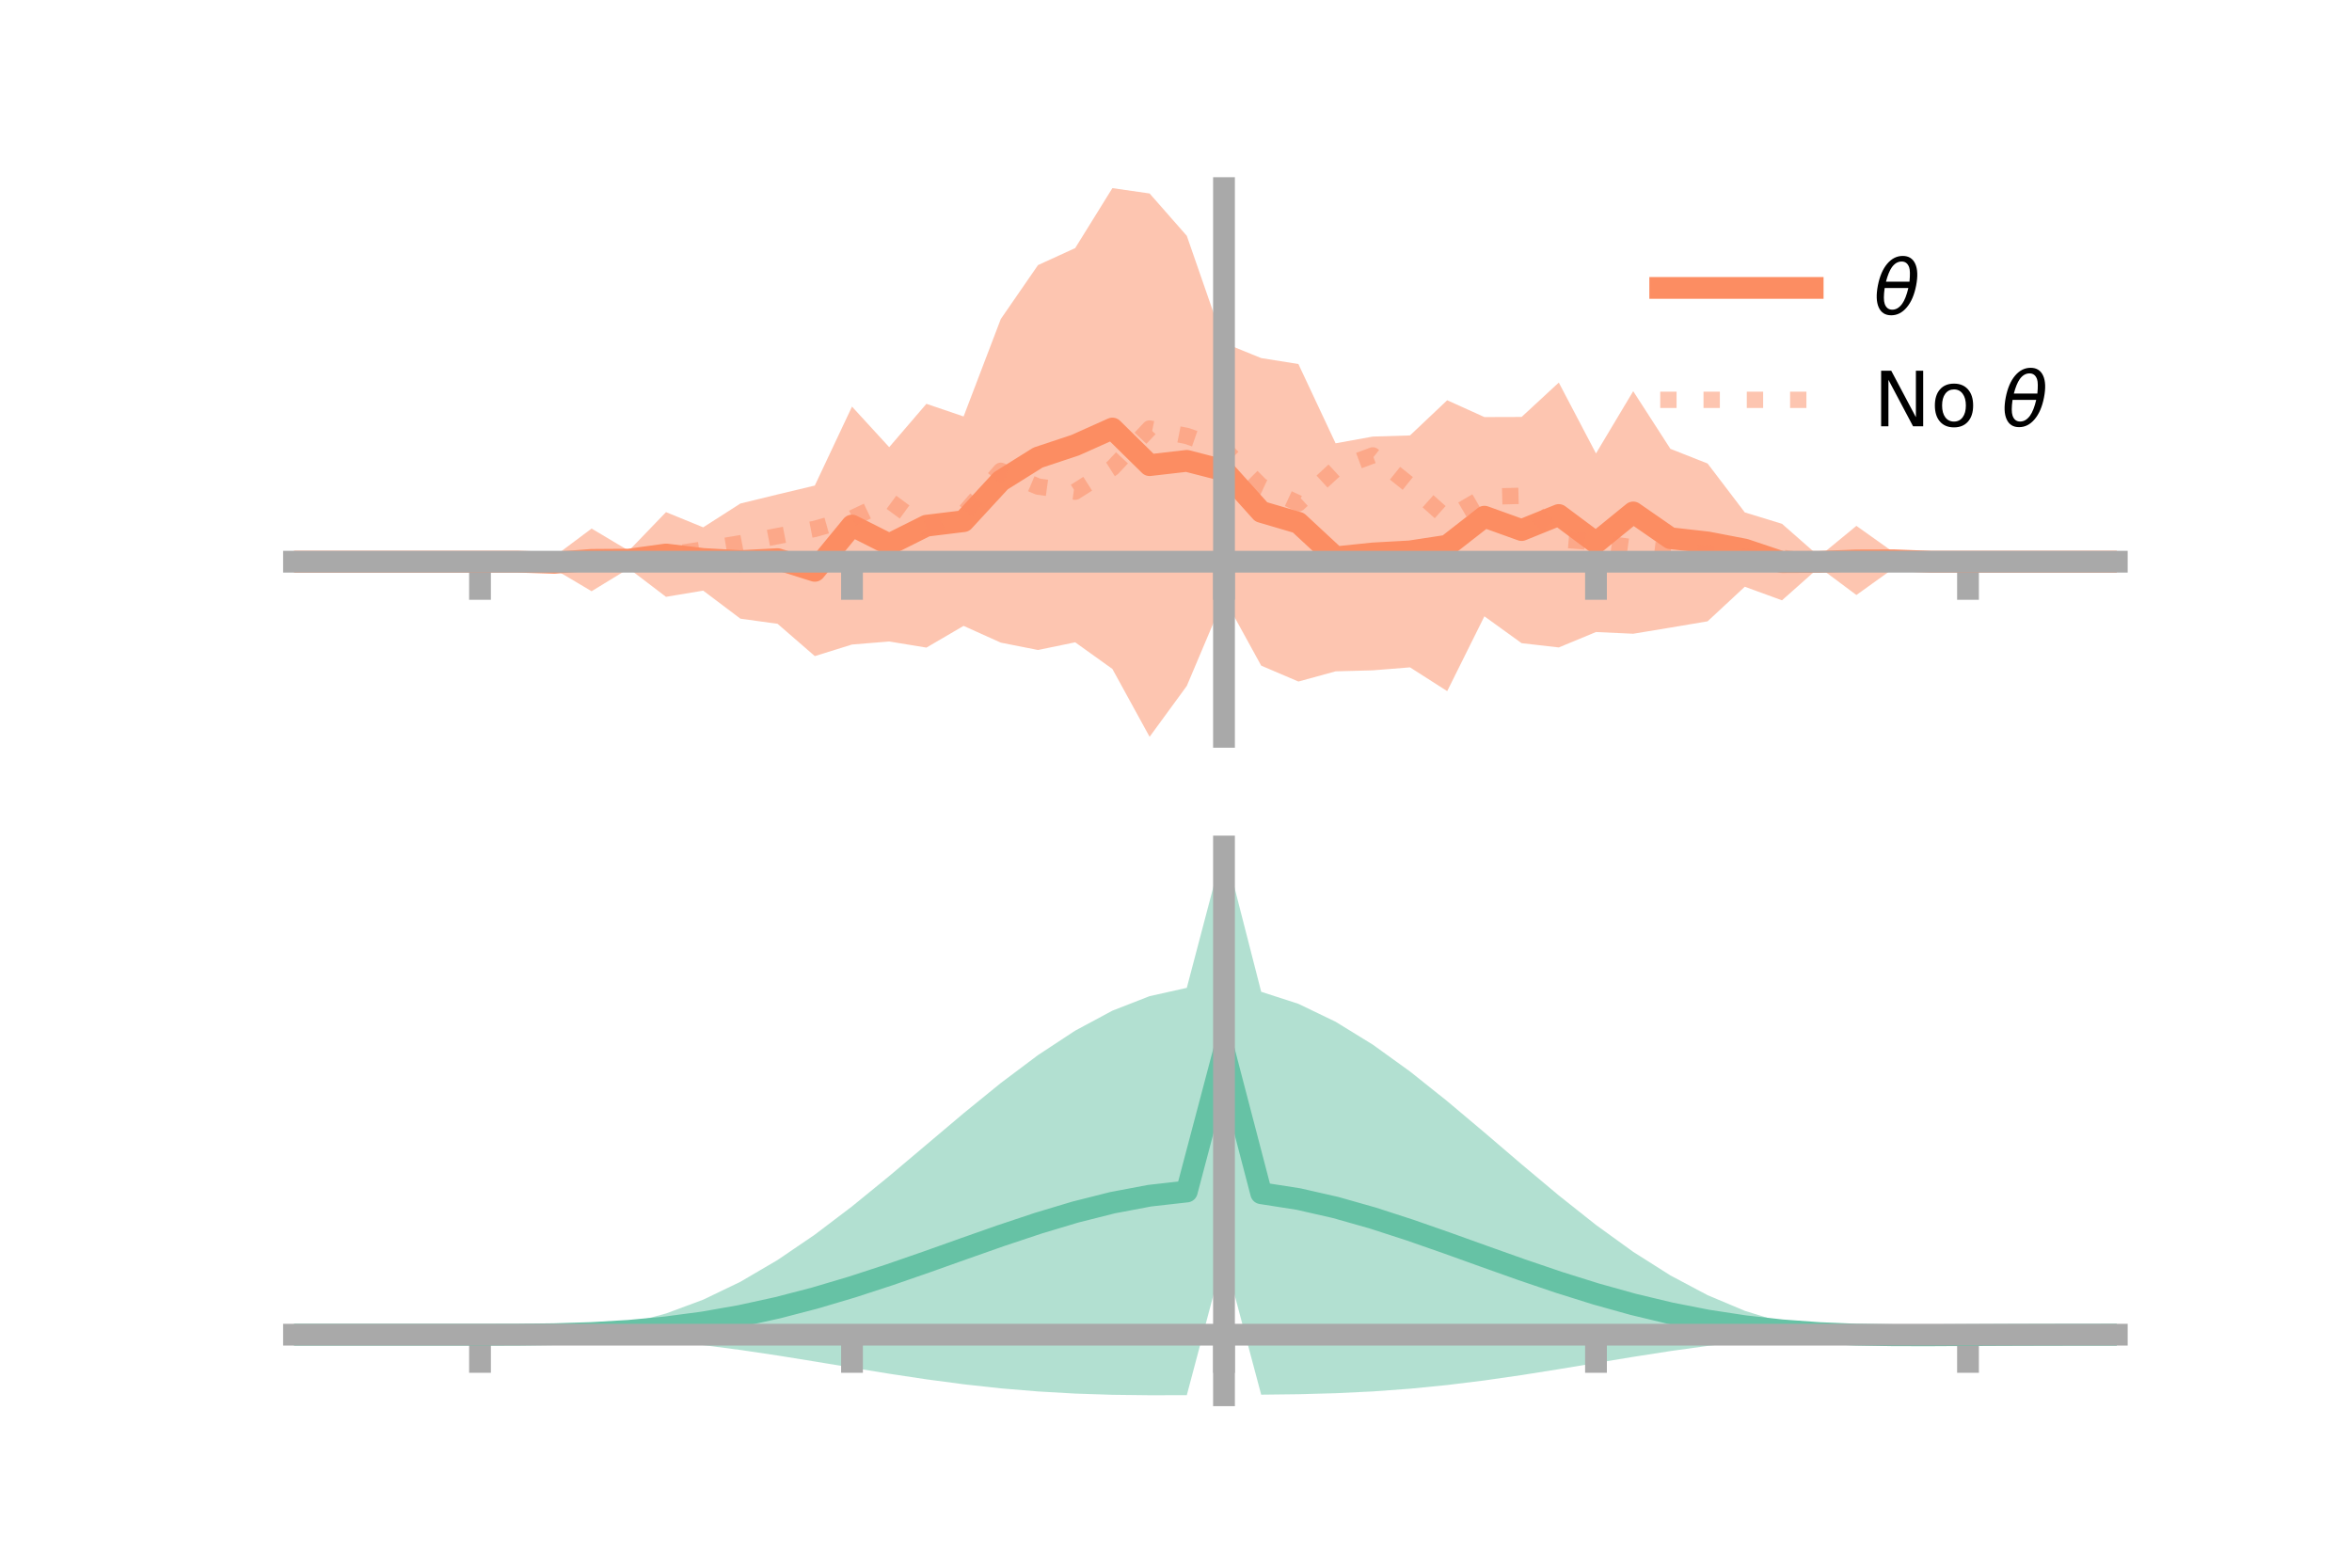 <?xml version="1.0" encoding="utf-8" standalone="no"?>
<!DOCTYPE svg PUBLIC "-//W3C//DTD SVG 1.1//EN"
  "http://www.w3.org/Graphics/SVG/1.1/DTD/svg11.dtd">
<!-- Created with matplotlib (https://matplotlib.org/) -->
<svg height="144pt" version="1.1" viewBox="0 0 216 144" width="216pt" xmlns="http://www.w3.org/2000/svg" xmlns:xlink="http://www.w3.org/1999/xlink">
 <defs>
  <style type="text/css">*{stroke-linecap:butt;stroke-linejoin:round;}</style>
 </defs>
 <g id="figure_1">
  <g id="patch_1">
   <path d="M 0 144 
L 216 144 
L 216 0 
L 0 0 
z
" style="fill:none;"/>
  </g>
  <g id="axes_1">
   <g id="patch_2">
    <path d="M 27 67.68 
L 194.4 67.68 
L 194.4 17.28 
L 27 17.28 
z
" style="fill:none;"/>
   </g>
   <g id="PolyCollection_1">
    <path clip-path="url(#p6cf7d1b29e)" d="M 27 51.594 
L 27 51.594 
L 30.416 51.594 
L 33.833 51.594 
L 37.249 51.594 
L 40.665 51.594 
L 44.082 51.594 
L 47.498 51.594 
L 50.914 51.107 
L 54.331 48.55 
L 57.747 50.589 
L 61.163 47.042 
L 64.58 48.438 
L 67.996 46.25 
L 71.412 45.417 
L 74.829 44.601 
L 78.245 37.349 
L 81.661 41.074 
L 85.078 37.093 
L 88.494 38.255 
L 91.91 29.303 
L 95.327 24.351 
L 98.743 22.787 
L 102.159 17.28 
L 105.576 17.772 
L 108.992 21.661 
L 112.408 31.505 
L 115.824 32.891 
L 119.241 33.438 
L 122.657 40.72 
L 126.073 40.101 
L 129.49 39.996 
L 132.906 36.765 
L 136.322 38.31 
L 139.739 38.299 
L 143.155 35.141 
L 146.571 41.65 
L 149.988 35.932 
L 153.404 41.228 
L 156.82 42.576 
L 160.237 47.067 
L 163.653 48.114 
L 167.069 51.116 
L 170.486 48.303 
L 173.902 50.735 
L 177.318 51.594 
L 180.735 51.594 
L 184.151 51.594 
L 187.567 51.594 
L 190.984 51.594 
L 194.4 51.594 
L 194.4 51.594 
L 194.4 51.594 
L 190.984 51.594 
L 187.567 51.594 
L 184.151 51.594 
L 180.735 51.594 
L 177.318 51.594 
L 173.902 52.202 
L 170.486 54.655 
L 167.069 52.106 
L 163.653 55.142 
L 160.237 53.895 
L 156.82 57.071 
L 153.404 57.648 
L 149.988 58.212 
L 146.571 58.055 
L 143.155 59.471 
L 139.739 59.079 
L 136.322 56.611 
L 132.906 63.484 
L 129.49 61.3 
L 126.073 61.573 
L 122.657 61.666 
L 119.241 62.603 
L 115.824 61.142 
L 112.408 54.924 
L 108.992 63.006 
L 105.576 67.68 
L 102.159 61.447 
L 98.743 58.999 
L 95.327 59.705 
L 91.91 59.03 
L 88.494 57.49 
L 85.078 59.486 
L 81.661 58.924 
L 78.245 59.203 
L 74.829 60.267 
L 71.412 57.3 
L 67.996 56.828 
L 64.58 54.252 
L 61.163 54.822 
L 57.747 52.22 
L 54.331 54.307 
L 50.914 52.281 
L 47.498 51.594 
L 44.082 51.594 
L 40.665 51.594 
L 37.249 51.594 
L 33.833 51.594 
L 30.416 51.594 
L 27 51.594 
z
" style="fill:#fc8d62;fill-opacity:0.5;"/>
   </g>
   <g id="matplotlib.axis_1">
    <g id="xtick_1">
     <g id="line2d_1">
      <defs>
       <path d="M 0 0 
L 0 3.5 
" id="ma529a5dd0b" style="stroke:#a9a9a9;stroke-width:2;"/>
      </defs>
      <g>
       <use style="fill:#a9a9a9;stroke:#a9a9a9;stroke-width:2;" x="44.082" xlink:href="#ma529a5dd0b" y="51.594"/>
      </g>
     </g>
    </g>
    <g id="xtick_2">
     <g id="line2d_2">
      <g>
       <use style="fill:#a9a9a9;stroke:#a9a9a9;stroke-width:2;" x="78.245" xlink:href="#ma529a5dd0b" y="51.594"/>
      </g>
     </g>
    </g>
    <g id="xtick_3">
     <g id="line2d_3">
      <g>
       <use style="fill:#a9a9a9;stroke:#a9a9a9;stroke-width:2;" x="112.408" xlink:href="#ma529a5dd0b" y="51.594"/>
      </g>
     </g>
    </g>
    <g id="xtick_4">
     <g id="line2d_4">
      <g>
       <use style="fill:#a9a9a9;stroke:#a9a9a9;stroke-width:2;" x="146.571" xlink:href="#ma529a5dd0b" y="51.594"/>
      </g>
     </g>
    </g>
    <g id="xtick_5">
     <g id="line2d_5">
      <g>
       <use style="fill:#a9a9a9;stroke:#a9a9a9;stroke-width:2;" x="180.735" xlink:href="#ma529a5dd0b" y="51.594"/>
      </g>
     </g>
    </g>
   </g>
   <g id="matplotlib.axis_2"/>
   <g id="line2d_6">
    <path clip-path="url(#p6cf7d1b29e)" d="M 27 51.594 
L 30.416 51.594 
L 33.833 51.594 
L 37.249 51.594 
L 40.665 51.594 
L 44.082 51.594 
L 47.498 51.594 
L 50.914 51.694 
L 54.331 51.428 
L 57.747 51.405 
L 61.163 50.932 
L 64.58 51.345 
L 67.996 51.539 
L 71.412 51.359 
L 74.829 52.434 
L 78.245 48.276 
L 81.661 49.999 
L 85.078 48.29 
L 88.494 47.872 
L 91.91 44.167 
L 95.327 42.028 
L 98.743 40.893 
L 102.159 39.363 
L 105.576 42.726 
L 108.992 42.333 
L 112.408 43.214 
L 115.824 47.016 
L 119.241 48.021 
L 122.657 51.193 
L 126.073 50.837 
L 129.49 50.648 
L 132.906 50.125 
L 136.322 47.46 
L 139.739 48.689 
L 143.155 47.306 
L 146.571 49.853 
L 149.988 47.072 
L 153.404 49.438 
L 156.82 49.823 
L 160.237 50.481 
L 163.653 51.628 
L 167.069 51.611 
L 170.486 51.479 
L 173.902 51.468 
L 177.318 51.594 
L 180.735 51.594 
L 184.151 51.594 
L 187.567 51.594 
L 190.984 51.594 
L 194.4 51.594 
" style="fill:none;stroke:#fc8d62;stroke-linecap:square;stroke-width:2;"/>
   </g>
   <g id="line2d_7">
    <path clip-path="url(#p6cf7d1b29e)" d="M 27 51.594 
L 30.416 51.594 
L 33.833 51.594 
L 37.249 51.594 
L 40.665 51.594 
L 44.082 51.594 
L 47.498 51.593 
L 50.914 51.493 
L 54.331 51.414 
L 57.747 51.049 
L 61.163 50.985 
L 64.58 50.476 
L 67.996 49.903 
L 71.412 49.245 
L 74.829 48.582 
L 78.245 47.615 
L 81.661 45.989 
L 85.078 48.497 
L 88.494 47.183 
L 91.91 43.247 
L 95.327 44.695 
L 98.743 45.163 
L 102.159 42.993 
L 105.576 39.363 
L 108.992 40.047 
L 112.408 41.232 
L 115.824 44.652 
L 119.241 46.236 
L 122.657 43.091 
L 126.073 41.832 
L 129.49 44.569 
L 132.906 47.617 
L 136.322 45.63 
L 139.739 45.541 
L 143.155 49.542 
L 146.571 49.808 
L 149.988 50.282 
L 153.404 50.702 
L 156.82 50.835 
L 160.237 51.148 
L 163.653 51.232 
L 167.069 51.705 
L 170.486 51.489 
L 173.902 51.662 
L 177.318 51.595 
L 180.735 51.594 
L 184.151 51.594 
L 187.567 51.594 
L 190.984 51.594 
L 194.4 51.594 
" style="fill:none;stroke:#fc8d62;stroke-dasharray:1.5,2.475;stroke-dashoffset:0;stroke-opacity:0.5;stroke-width:1.5;"/>
   </g>
   <g id="patch_3">
    <path d="M 112.408 67.68 
L 112.408 17.28 
" style="fill:none;stroke:#a9a9a9;stroke-linecap:square;stroke-linejoin:miter;stroke-width:2;"/>
   </g>
   <g id="patch_4">
    <path d="M 194.4 67.68 
L 194.4 17.28 
" style="fill:none;"/>
   </g>
   <g id="patch_5">
    <path d="M 27 51.594 
L 194.4 51.594 
" style="fill:none;stroke:#a9a9a9;stroke-linecap:square;stroke-linejoin:miter;stroke-width:2;"/>
   </g>
   <g id="patch_6">
    <path d="M 27 17.28 
L 194.4 17.28 
" style="fill:none;"/>
   </g>
   <g id="legend_1">
    <g id="line2d_8">
     <path d="M 152.47 26.449 
L 166.47 26.449 
" style="fill:none;stroke:#fc8d62;stroke-linecap:square;stroke-width:2;"/>
    </g>
    <g id="line2d_9"/>
    <g id="text_1">
     <!-- $\theta$ -->
     <g transform="translate(172.07 28.899)scale(0.07 -0.07)">
      <defs>
       <path d="M 45.516 34.672 
L 14.453 34.672 
Q 12.359 20.062 14.5 13.875 
Q 17.188 6.25 24.469 6.25 
Q 31.781 6.25 37.359 13.922 
Q 42.234 20.656 45.516 34.672 
z
M 47.016 42.969 
Q 48.344 56.844 46.625 61.719 
Q 43.953 69.438 36.766 69.438 
Q 29.297 69.438 23.828 61.812 
Q 19.531 55.672 16.156 42.969 
z
M 38.188 76.766 
Q 49.906 76.766 54.594 66.406 
Q 59.281 56.109 55.719 37.844 
Q 52.203 19.625 43.453 9.281 
Q 34.766 -1.125 23.047 -1.125 
Q 11.281 -1.125 6.641 9.281 
Q 2 19.625 5.516 37.844 
Q 9.078 56.109 17.719 66.406 
Q 26.422 76.766 38.188 76.766 
z
" id="DejaVuSans-Oblique-952"/>
      </defs>
      <use transform="translate(0 0.234)" xlink:href="#DejaVuSans-Oblique-952"/>
     </g>
    </g>
    <g id="line2d_10">
     <path d="M 152.47 36.724 
L 166.47 36.724 
" style="fill:none;stroke:#fc8d62;stroke-dasharray:1.5,2.475;stroke-dashoffset:0;stroke-opacity:0.5;stroke-width:1.5;"/>
    </g>
    <g id="line2d_11"/>
    <g id="text_2">
     <!-- No $\theta$ -->
     <g transform="translate(172.07 39.174)scale(0.07 -0.07)">
      <defs>
       <path d="M 9.812 72.906 
L 23.094 72.906 
L 55.422 11.922 
L 55.422 72.906 
L 64.984 72.906 
L 64.984 0 
L 51.703 0 
L 19.391 60.984 
L 19.391 0 
L 9.812 0 
z
" id="DejaVuSans-78"/>
       <path d="M 30.609 48.391 
Q 23.391 48.391 19.188 42.75 
Q 14.984 37.109 14.984 27.297 
Q 14.984 17.484 19.156 11.844 
Q 23.344 6.203 30.609 6.203 
Q 37.797 6.203 41.984 11.859 
Q 46.188 17.531 46.188 27.297 
Q 46.188 37.016 41.984 42.703 
Q 37.797 48.391 30.609 48.391 
z
M 30.609 56 
Q 42.328 56 49.016 48.375 
Q 55.719 40.766 55.719 27.297 
Q 55.719 13.875 49.016 6.219 
Q 42.328 -1.422 30.609 -1.422 
Q 18.844 -1.422 12.172 6.219 
Q 5.516 13.875 5.516 27.297 
Q 5.516 40.766 12.172 48.375 
Q 18.844 56 30.609 56 
z
" id="DejaVuSans-111"/>
       <path id="DejaVuSans-32"/>
      </defs>
      <use transform="translate(0 0.234)" xlink:href="#DejaVuSans-78"/>
      <use transform="translate(74.805 0.234)" xlink:href="#DejaVuSans-111"/>
      <use transform="translate(135.986 0.234)" xlink:href="#DejaVuSans-32"/>
      <use transform="translate(167.773 0.234)" xlink:href="#DejaVuSans-Oblique-952"/>
     </g>
    </g>
   </g>
  </g>
  <g id="axes_2">
   <g id="patch_7">
    <path d="M 27 128.16 
L 194.4 128.16 
L 194.4 77.76 
L 27 77.76 
z
" style="fill:none;"/>
   </g>
   <g id="PolyCollection_2">
    <path clip-path="url(#pfb05a4cf94)" d="M 27 122.603 
L 27 122.597 
L 30.416 122.598 
L 33.833 122.599 
L 37.249 122.599 
L 40.665 122.599 
L 44.082 122.599 
L 47.498 122.58 
L 50.914 122.458 
L 54.331 122.143 
L 57.747 121.561 
L 61.163 120.652 
L 64.58 119.382 
L 67.996 117.739 
L 71.412 115.736 
L 74.829 113.409 
L 78.245 110.815 
L 81.661 108.03 
L 85.078 105.145 
L 88.494 102.26 
L 91.91 99.481 
L 95.327 96.916 
L 98.743 94.669 
L 102.159 92.835 
L 105.576 91.502 
L 108.992 90.739 
L 112.408 77.76 
L 115.824 91.1 
L 119.241 92.207 
L 122.657 93.853 
L 126.073 95.956 
L 129.49 98.42 
L 132.906 101.145 
L 136.322 104.022 
L 139.739 106.945 
L 143.155 109.808 
L 146.571 112.518 
L 149.988 114.989 
L 153.404 117.154 
L 156.82 118.968 
L 160.237 120.406 
L 163.653 121.466 
L 167.069 122.166 
L 170.486 122.491 
L 173.902 122.506 
L 177.318 122.516 
L 180.735 122.542 
L 184.151 122.563 
L 187.567 122.578 
L 190.984 122.588 
L 194.4 122.594 
L 194.4 122.609 
L 194.4 122.609 
L 190.984 122.621 
L 187.567 122.642 
L 184.151 122.677 
L 180.735 122.731 
L 177.318 122.794 
L 173.902 122.795 
L 170.486 122.693 
L 167.069 122.733 
L 163.653 122.932 
L 160.237 123.234 
L 156.82 123.629 
L 153.404 124.102 
L 149.988 124.634 
L 146.571 125.198 
L 143.155 125.766 
L 139.739 126.309 
L 136.322 126.801 
L 132.906 127.222 
L 129.49 127.56 
L 126.073 127.81 
L 122.657 127.974 
L 119.241 128.067 
L 115.824 128.108 
L 112.408 115.29 
L 108.992 128.153 
L 105.576 128.16 
L 102.159 128.119 
L 98.743 128.008 
L 95.327 127.812 
L 91.91 127.527 
L 88.494 127.152 
L 85.078 126.699 
L 81.661 126.183 
L 78.245 125.628 
L 74.829 125.06 
L 71.412 124.509 
L 67.996 124 
L 64.58 123.557 
L 61.163 123.196 
L 57.747 122.927 
L 54.331 122.747 
L 50.914 122.646 
L 47.498 122.606 
L 44.082 122.599 
L 40.665 122.599 
L 37.249 122.599 
L 33.833 122.599 
L 30.416 122.6 
L 27 122.603 
z
" style="fill:#66c2a5;fill-opacity:0.5;"/>
   </g>
   <g id="matplotlib.axis_3">
    <g id="xtick_6">
     <g id="line2d_12">
      <g>
       <use style="fill:#a9a9a9;stroke:#a9a9a9;stroke-width:2;" x="44.082" xlink:href="#ma529a5dd0b" y="122.599"/>
      </g>
     </g>
    </g>
    <g id="xtick_7">
     <g id="line2d_13">
      <g>
       <use style="fill:#a9a9a9;stroke:#a9a9a9;stroke-width:2;" x="78.245" xlink:href="#ma529a5dd0b" y="122.599"/>
      </g>
     </g>
    </g>
    <g id="xtick_8">
     <g id="line2d_14">
      <g>
       <use style="fill:#a9a9a9;stroke:#a9a9a9;stroke-width:2;" x="112.408" xlink:href="#ma529a5dd0b" y="122.599"/>
      </g>
     </g>
    </g>
    <g id="xtick_9">
     <g id="line2d_15">
      <g>
       <use style="fill:#a9a9a9;stroke:#a9a9a9;stroke-width:2;" x="146.571" xlink:href="#ma529a5dd0b" y="122.599"/>
      </g>
     </g>
    </g>
    <g id="xtick_10">
     <g id="line2d_16">
      <g>
       <use style="fill:#a9a9a9;stroke:#a9a9a9;stroke-width:2;" x="180.735" xlink:href="#ma529a5dd0b" y="122.599"/>
      </g>
     </g>
    </g>
   </g>
   <g id="matplotlib.axis_4"/>
   <g id="line2d_17">
    <path clip-path="url(#pfb05a4cf94)" d="M 27 122.6 
L 30.416 122.599 
L 33.833 122.599 
L 37.249 122.599 
L 40.665 122.599 
L 44.082 122.599 
L 47.498 122.593 
L 50.914 122.552 
L 54.331 122.445 
L 57.747 122.244 
L 61.163 121.924 
L 64.58 121.47 
L 67.996 120.87 
L 71.412 120.123 
L 74.829 119.235 
L 78.245 118.221 
L 81.661 117.106 
L 85.078 115.922 
L 88.494 114.706 
L 91.91 113.504 
L 95.327 112.364 
L 98.743 111.338 
L 102.159 110.477 
L 105.576 109.831 
L 108.992 109.446 
L 112.408 96.525 
L 115.824 109.604 
L 119.241 110.137 
L 122.657 110.914 
L 126.073 111.883 
L 129.49 112.99 
L 132.906 114.184 
L 136.322 115.412 
L 139.739 116.627 
L 143.155 117.787 
L 146.571 118.858 
L 149.988 119.811 
L 153.404 120.628 
L 156.82 121.298 
L 160.237 121.82 
L 163.653 122.199 
L 167.069 122.45 
L 170.486 122.592 
L 173.902 122.651 
L 177.318 122.655 
L 180.735 122.636 
L 184.151 122.62 
L 187.567 122.61 
L 190.984 122.604 
L 194.4 122.601 
" style="fill:none;stroke:#66c2a5;stroke-linecap:square;stroke-width:2;"/>
   </g>
   <g id="patch_8">
    <path d="M 112.408 128.16 
L 112.408 77.76 
" style="fill:none;stroke:#a9a9a9;stroke-linecap:square;stroke-linejoin:miter;stroke-width:2;"/>
   </g>
   <g id="patch_9">
    <path d="M 194.4 128.16 
L 194.4 77.76 
" style="fill:none;"/>
   </g>
   <g id="patch_10">
    <path d="M 27 122.599 
L 194.4 122.599 
" style="fill:none;stroke:#a9a9a9;stroke-linecap:square;stroke-linejoin:miter;stroke-width:2;"/>
   </g>
   <g id="patch_11">
    <path d="M 27 77.76 
L 194.4 77.76 
" style="fill:none;"/>
   </g>
  </g>
 </g>
 <defs>
  <clipPath id="p6cf7d1b29e">
   <rect height="50.4" width="167.4" x="27" y="17.28"/>
  </clipPath>
  <clipPath id="pfb05a4cf94">
   <rect height="50.4" width="167.4" x="27" y="77.76"/>
  </clipPath>
 </defs>
</svg>
